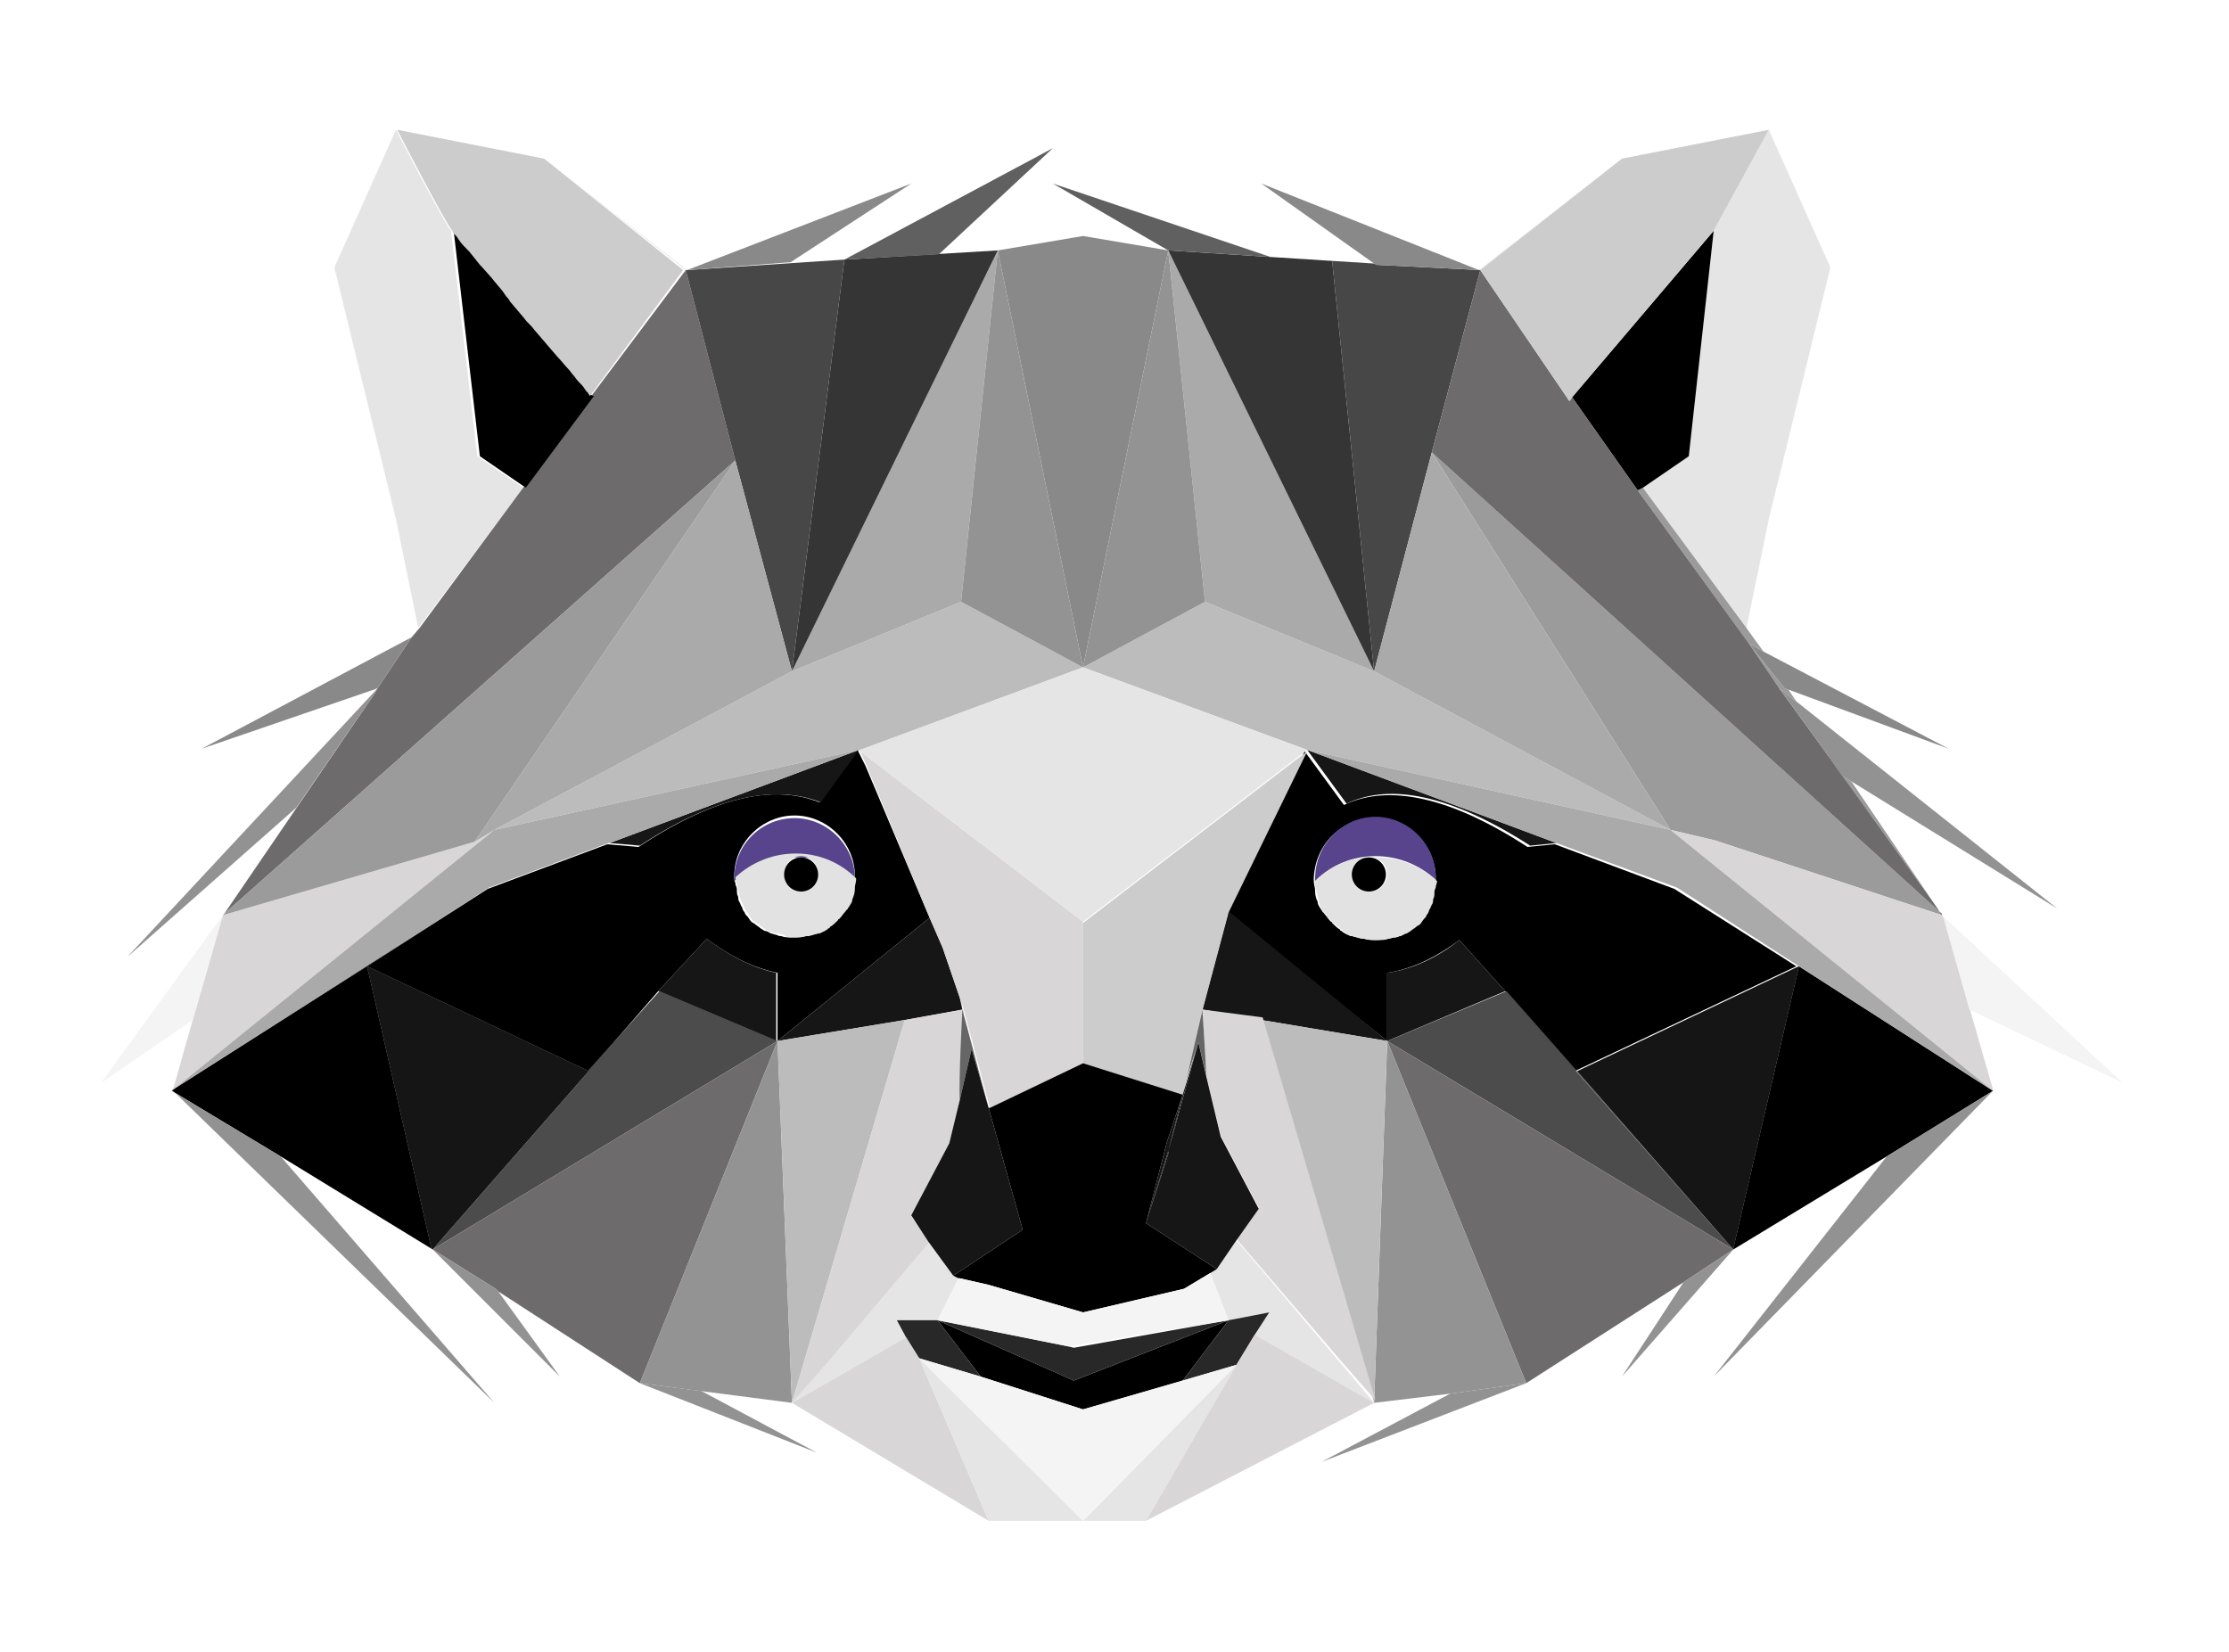 <?xml version="1.0" encoding="UTF-8"?>
<svg width="170px" height="126px" viewBox="0 0 170 126" version="1.1" xmlns="http://www.w3.org/2000/svg" xmlns:xlink="http://www.w3.org/1999/xlink">
    <defs>
        <filter x="-10.3%" y="-13.0%" width="120.6%" height="129.6%" filterUnits="objectBoundingBox" id="filter-1">
            <feOffset dx="0" dy="2" in="SourceAlpha" result="shadowOffsetOuter1"></feOffset>
            <feGaussianBlur stdDeviation="5" in="shadowOffsetOuter1" result="shadowBlurOuter1"></feGaussianBlur>
            <feColorMatrix values="0 0 0 0 0   0 0 0 0 0   0 0 0 0 0  0 0 0 0.5 0" type="matrix" in="shadowBlurOuter1" result="shadowMatrixOuter1"></feColorMatrix>
            <feMerge>
                <feMergeNode in="shadowMatrixOuter1"></feMergeNode>
                <feMergeNode in="SourceGraphic"></feMergeNode>
            </feMerge>
        </filter>
    </defs>
    <g id="Page-1" stroke="none" stroke-width="1" fill="none" fill-rule="evenodd">
        <g id="logo-3d" transform="translate(7, 7)" fill-rule="nonzero">
            <g id="Group" filter="url(#filter-1)">
                <path d="M36.5,19.2 L37,19.8 C36.8,19.6 36.6,19.4 36.5,19.2 Z" id="Shape" fill="#E5E5E5"></path>
                <path d="M37.5,20.4 L37.8,20.8 C37.8,20.7 37.7,20.6 37.5,20.4 Z" id="Shape" fill="#E5E5E5"></path>
                <polygon id="Shape" fill="#E5E5E5" points="45.3 11.6 45.3 11.6 45.4 11.6 34.5 3.1"></polygon>
                <path d="M33.9,16.2 L35.7,18.3 C35.1,17.6 34.5,16.9 33.9,16.2 Z" id="Shape" fill="#E5E5E5"></path>
                <polygon id="Shape" fill="#E5E5E5" points="45.3 11.6 45.4 11.6 45.4 11.6"></polygon>
                <path d="M32.9,28.2 L29.4,25.8 L27.4,8.6 C26.8,7.9 23.2,0.9 23.2,0.9 L18.5,11.4 L23.2,30.6 L24.9,38.9 L32.9,28.2 Z" id="Shape" fill="#E5E5E5"></path>
                <polygon id="Shape" fill="#6D6B6B" points="49.1 26.2 45.3 11.6 38.1 21.2 32.9 28.2 32.9 28.2 25 38.9 24.4 39.6 21.8 43.5 21.5 44 10.1 60.7 49.1 26.1"></polygon>
                <polygon id="Shape" fill="#000000" opacity="0.78" points="6.2 74.1 21 64.7 30.3 58.7"></polygon>
                <polygon id="Shape" fill="#000000" opacity="0.78" points="6.1 74.1 6.2 74.1 6.2 74.1"></polygon>
                <polygon id="Shape" fill="#E5E5E5" points="56.9 96 56.9 96 62.1 93 61.4 91.7 64.5 91.7 66.1 88.5 65.7 88.3 63.8 85.7 56.1 94.8 56.1 94.8 53.4 98 41.8 96.5 53.4 98 53.4 98"></polygon>
                <path d="M37.9,20.8 L37.6,20.4 C37.4,20.2 37.2,20 37,19.7 L36.5,19.1 C36.3,18.8 36,18.5 35.7,18.2 L33.9,16.1 C33.7,15.8 33.4,15.6 33.2,15.3 L32.1,14 C32,13.9 31.9,13.7 31.8,13.6 L31.6,13.3 C31.3,12.9 31,12.5 30.7,12.2 L29.9,11.3 C29.9,11.3 29.8,11.2 29.8,11.2 L29,10.2 C28.7,9.9 28.4,9.5 28.2,9.3 C28,9.1 27.9,8.9 27.8,8.8 C27.7,8.7 27.6,8.6 27.6,8.6 L29.6,25.8 L33.1,28.2 L38.3,21.2 C38.1,21.2 38.1,21.1 37.9,20.8 C37.9,20.9 37.9,20.9 37.9,20.8 Z" id="Shape" fill="#000000"></path>
                <polygon id="Shape" fill="#474747" points="45.3 11.6 49.1 26.2 53.4 42.2 57.4 10.8 57.4 10.8 45.4 11.6"></polygon>
                <polygon id="Shape" fill="#000000" opacity="0.63" points="37.9 72.7 26 86.3 25.9 86.2 26 86.3"></polygon>
                <polygon id="Shape" fill="#000000" opacity="0.78" points="25.9 86.2 26 86.3 37.9 72.7 21 64.7"></polygon>
                <polygon id="Shape" fill="#000000" opacity="0.63" points="25.9 86.2 26 86.3 37.9 72.7 21 64.7"></polygon>
                <polygon id="Shape" fill="#000000" points="21 64.7 6.2 74.1 6.2 74.1 6.1 74.2 14.4 79.2 14.4 79.2 26 86.3 25.9 86.2"></polygon>
                <path d="M46.9,62.6 L43.2,66.6 L52.2,70.4 L52.2,65.2 C50.3,64.8 48.5,63.8 46.9,62.6 Z" id="Shape" fill="#161616"></path>
                <path d="M63.6,60.3 L59,49.4 L58.4,48.2 L55.5,52.2 C52.5,51 48.2,51.3 41.7,55.6 L39.4,55.4 L39.3,55.4 L30.2,58.8 L21,64.7 L37.9,72.7 L43.2,66.6 L46.9,62.6 C48.5,63.8 50.3,64.8 52.3,65.2 L52.3,70.4 L63.9,61 L63.6,60.3 Z M52.2,62.3 C52.1,62.3 51.9,62.2 51.8,62.2 C51.6,62.1 51.5,62 51.3,62 C51.2,61.9 51.1,61.9 51,61.8 C50.9,61.7 50.7,61.6 50.6,61.5 C50.5,61.4 50.4,61.4 50.3,61.3 C50.2,61.2 50.1,61 50,60.9 C49.9,60.8 49.8,60.7 49.8,60.6 C49.7,60.5 49.6,60.3 49.6,60.2 C49.5,60.1 49.5,60 49.4,59.8 C49.3,59.7 49.3,59.5 49.3,59.4 C49.2,59.2 49.2,59.1 49.2,58.9 C49.2,58.8 49.2,58.7 49.1,58.5 C49.1,58.3 49,58.2 49,58 C49,58 49,58 49,58 C49,57.9 49,57.9 49,57.8 C49,55.3 51.1,53.2 53.6,53.2 C56.1,53.2 58.2,55.3 58.2,57.8 C58.2,57.9 58.2,57.9 58.2,58 C58.2,58 58.2,58 58.2,58 C58.2,58.2 58.1,58.4 58.1,58.7 C58.1,58.7 58.1,58.8 58.1,58.8 C58,59.1 58,59.3 57.9,59.6 C57.9,59.6 57.9,59.7 57.9,59.7 C57.8,59.9 57.7,60.2 57.5,60.4 C57.5,60.4 57.5,60.5 57.4,60.5 C57.3,60.7 57.1,60.9 56.9,61.1 C56.9,61.1 56.9,61.2 56.8,61.2 C56.6,61.4 56.4,61.5 56.2,61.7 C56.2,61.7 56.1,61.7 56.1,61.8 C55.9,61.9 55.7,62.1 55.4,62.2 C55.4,62.2 55.3,62.2 55.3,62.2 C55,62.3 54.8,62.4 54.5,62.4 C54.5,62.4 54.5,62.4 54.4,62.4 C54.1,62.5 53.8,62.5 53.5,62.5 C53.5,62.5 53.5,62.5 53.5,62.5 C53.5,62.5 53.5,62.5 53.5,62.5 C53.4,62.5 53.4,62.5 53.3,62.5 C53.1,62.5 52.8,62.5 52.6,62.4 C52.5,62.4 52.4,62.4 52.2,62.3 Z" id="Shape" fill="#000000"></path>
                <path d="M55.6,52.2 L58.5,48.2 L39.5,55.3 L41.8,55.5 C48.2,51.3 52.6,51 55.6,52.2 Z" id="Shape" fill="#161616"></path>
                <polygon id="Shape" fill="#161616" points="66.4 68 66.2 67.1 64.9 63.3 63.9 61 52.3 70.4 62 68.8"></polygon>
                <polygon id="Shape" fill="#4C4C4C" points="43.3 66.6 37.9 72.6 37.9 72.7 26 86.3 52.3 70.4"></polygon>
                <polygon id="Shape" fill="#6D6B6B" points="26 86.3 30.8 89.3 31 89.5 41.8 96.5 52.3 70.4"></polygon>
                <polygon id="Shape" fill="#939393" points="52.3 70.4 41.8 96.5 53.4 98"></polygon>
                <polygon id="Shape" fill="#BCBCBC" points="52.3 70.4 53.4 98 62 68.8"></polygon>
                <path d="M65.4,78.2 L66.2,74.9 C66.1,73.4 66.5,68 66.5,68 L62,68.8 L53.4,98 L56.2,94.8 L63.9,85.7 L62.5,83.8 L65.4,78.2 Z" id="Shape" fill="#D8D6D6"></path>
                <path d="M66.2,74.9 L67.1,71 L68.4,75.5 L66.4,68 C66.4,68 66.1,73.5 66.2,74.9 Z" id="Shape" fill="#666666"></path>
                <polygon id="Shape" fill="#D8D6D6" points="29.2 55.2 10 60.8 7.7 68.8 6.2 74.1 6.2 74.1 6.1 74.2 30.7 54.3"></polygon>
                <polygon id="Shape" fill="#BCBCBC" points="58.5 48.2 58.6 48.2 75.6 41.9 66.3 36.9 53.4 42.2 30.7 54.3 58.5 48.2"></polygon>
                <polygon id="Shape" fill="#E5E5E5" points="105.9 11.6 105.9 11.6 116.7 3.1 105.8 11.6"></polygon>
                <polygon id="Shape" fill="#E5E5E5" points="121.8 25.8 118.3 28.2 126.2 38.9 127.9 30.6 132.6 11.4 127.9 0.9 123.7 8.6"></polygon>
                <polygon id="Shape" fill="#9B9B9B" points="132.4 48.6 140.5 59.9 134.2 50.6 133.5 50.2"></polygon>
                <polygon id="Shape" fill="#9B9B9B" points="126.4 40.1 128.7 43.5 130 44.5 129.4 43.6 129.1 43.5"></polygon>
                <polygon id="Shape" fill="#9B9B9B" points="102.2 25.5 102.2 25.5 120.4 54.3 123.8 55.1 141.1 60.8 141.1 60.7"></polygon>
                <polygon id="Shape" fill="#9B9B9B" points="117.9 28.4 126.4 40.1 127.5 40.7 126.7 39.6 126.2 38.9 118.3 28.2"></polygon>
                <polygon id="Shape" fill="#E5E5E5" points="95.1 94.8 87.3 85.6 85.8 87.8 85.3 88.1 86.7 91.7 89.8 91.1 88.7 92.8 94.3 96 97.8 98"></polygon>
                <polygon id="Shape" fill="#000000" points="118.3 28.2 121.8 25.8 123.7 8.6 112.9 21.3 117.9 28.4"></polygon>
                <polygon id="Shape" fill="#474747" points="102.2 25.5 105.9 11.6 98 11.2 97.8 11.1 94.6 10.9 97.8 42.2"></polygon>
                <polygon id="Shape" fill="#898989" points="82.1 10.1 75.6 9 69.1 10.1 75.6 41.9"></polygon>
                <polygon id="Shape" fill="#000000" opacity="0.63" points="125.2 86.3 113.3 72.7 113.2 72.7 125.2 86.3 125.2 86.2"></polygon>
                <polygon id="Shape" fill="#000000" opacity="0.78" points="125.2 86.3 125.2 86.2 130.2 64.7 113.3 72.7"></polygon>
                <polygon id="Shape" fill="#000000" opacity="0.63" points="125.2 86.3 125.2 86.2 130.2 64.7 113.3 72.7"></polygon>
                <polygon id="Shape" fill="#000000" points="125.2 86.2 125.2 86.3 136.9 79.2 145 74.2 130.2 64.7"></polygon>
                <path d="M98.8,65.2 L98.8,70.4 L107.8,66.6 L104.3,62.7 C102.8,63.9 100.9,64.9 98.8,65.2 Z" id="Shape" fill="#161616"></path>
                <path d="M98.8,70.4 L98.8,65.2 C100.8,64.9 102.7,63.9 104.3,62.7 L107.8,66.6 L113.1,72.7 L130,64.7 L120.7,58.8 L111.6,55.4 L111.5,55.4 L109.5,55.6 C102.9,51.3 98.4,51 95.5,52.4 L92.5,48.3 L86.5,60.6 L98.8,70.4 Z M97.9,53.4 C100.4,53.4 102.5,55.5 102.5,58 C102.5,58.1 102.5,58.1 102.5,58.2 C102.5,58.2 102.5,58.2 102.5,58.2 C102.5,58.4 102.5,58.5 102.4,58.7 C102.4,58.8 102.4,58.9 102.3,59.1 C102.3,59.3 102.2,59.4 102.2,59.6 C102.2,59.7 102.1,59.9 102.1,60 C102,60.1 102,60.2 101.9,60.4 C101.8,60.5 101.8,60.7 101.7,60.8 C101.6,60.9 101.5,61 101.5,61.1 C101.4,61.2 101.3,61.4 101.2,61.5 C101.1,61.6 101,61.6 100.9,61.7 C100.8,61.8 100.6,61.9 100.5,62 C100.4,62.1 100.3,62.1 100.2,62.2 C100,62.3 99.9,62.4 99.7,62.4 C99.6,62.5 99.4,62.5 99.3,62.5 C99.1,62.5 99,62.6 98.8,62.6 C98.6,62.6 98.3,62.7 98.1,62.7 C98,62.7 98,62.7 97.9,62.7 C97.9,62.7 97.9,62.7 97.9,62.7 C97.9,62.7 97.9,62.7 97.9,62.7 C97.6,62.7 97.3,62.7 97,62.6 C97,62.6 97,62.6 96.9,62.6 C96.6,62.5 96.4,62.5 96.1,62.4 C96.1,62.4 96,62.4 96,62.4 C95.8,62.3 95.5,62.2 95.3,62 C95.3,62 95.2,62 95.2,61.9 C95,61.8 94.8,61.6 94.6,61.4 C94.6,61.4 94.6,61.3 94.5,61.3 C94.3,61.1 94.2,60.9 94,60.7 C94,60.7 94,60.6 93.9,60.6 C93.8,60.4 93.6,60.2 93.5,59.9 C93.5,59.9 93.5,59.8 93.5,59.8 C93.4,59.6 93.3,59.3 93.3,59 C93.3,59 93.3,58.9 93.3,58.9 C93.3,58.7 93.2,58.5 93.2,58.2 C93.2,58.2 93.2,58.2 93.2,58.2 C93.2,58.1 93.2,58.1 93.2,58 C93.3,55.4 95.3,53.4 97.9,53.4 Z" id="Shape" fill="#000000"></path>
                <path d="M109.7,55.5 L111.7,55.3 L92.7,48.2 L95.7,52.3 C98.6,50.9 103,51.2 109.7,55.5 Z" id="Shape" fill="#161616"></path>
                <polygon id="Shape" fill="#161616" points="84.7 68 89.2 68.8 98.8 70.4 86.7 60.5"></polygon>
                <polygon id="Shape" fill="#4C4C4C" points="113.2 72.6 107.9 66.6 98.8 70.4 125.2 86.3 113.2 72.7"></polygon>
                <polygon id="Shape" fill="#6D6B6B" points="109.4 96.5 121.4 88.8 121.4 88.8 125.2 86.3 98.8 70.4"></polygon>
                <polygon id="Shape" fill="#939393" points="97.8 98 103.6 97.3 109.4 96.5 98.8 70.4"></polygon>
                <polygon id="Shape" fill="#BCBCBC" points="89.2 68.8 97.8 98 98.8 70.4"></polygon>
                <path d="M84.7,68 C84.7,68 84.9,70.9 85,73 L86.1,77.6 L89,83.1 L87.3,85.5 L95.1,94.6 L97.9,97.8 L89.3,68.6 L84.7,68 Z" id="Shape" fill="#D8D6D6"></path>
                <path d="M84.4,70.5 L85,73 C84.9,70.9 84.7,68 84.7,68 L83.1,74.5 L84.4,70.5 Z" id="Shape" fill="#666666"></path>
                <polygon id="Shape" fill="#D8D6D6" points="141.2 60.9 141.2 60.9 141.1 60.8 141.1 60.8 123.8 55.1 120.4 54.3 145 74.2 145 74.1 145 74.1"></polygon>
                <polygon id="Shape" fill="#BCBCBC" points="84.9 36.9 75.6 41.9 92.7 48.2 120.4 54.3 97.8 42.2"></polygon>
                <polygon id="Shape" fill="#161616" points="82.1 78.8 83.2 74.5 82 78.1 80.4 84.3 82.1 78.8 82.1 79 80.4 84.3 85.8 87.8 87.3 85.6 89 83.2 86.1 77.7 85 73.1 84.4 70.5"></polygon>
                <polygon id="Shape" fill="#D8D6D6" points="63.6 60.3 63.9 61 64.9 63.3 66.2 67.1 66.5 68 68.5 75.5 75.6 72.1 75.6 61.3 58.6 48.3 59.1 49.4"></polygon>
                <polygon id="Shape" fill="#D8D6D6" points="58.5 48.2 58.6 48.2"></polygon>
                <polygon id="Shape" fill="#CCCCCC" points="75.6 72.2 83.2 74.6 84.7 68.1 86.7 60.6 92.7 48.3 75.6 61.4"></polygon>
                <polygon id="Shape" fill="#E5E5E5" points="58.6 48.2 58.5 48.2 58.5 48.2 58.6 48.3 75.6 61.3 92.7 48.2 75.6 41.9"></polygon>
                <polygon id="Shape" fill="#AAAAAA" points="6.2 74.1 30.3 58.7 39.4 55.3 39.5 55.3 58.5 48.2 30.7 54.3 53.4 42.2 49.1 26.2 49.1 26.1 29.2 55.2 30.7 54.3 6.1 74.2"></polygon>
                <polygon id="Shape" fill="#AAAAAA" points="92.7 48.2 111.7 55.3 111.7 55.3 120.9 58.7 130.2 64.7 145 74.2 120.4 54.3"></polygon>
                <polygon id="Shape" fill="#9B9B9B" points="49.1 26.1 10.1 60.7 10 60.8 29.2 55.2"></polygon>
                <polygon id="Shape" fill="#6D6B6B" points="128.7 43.5 126.4 40.1 126.4 40.1 117.9 28.4 112.9 21.3 112.7 21.6 105.9 11.6 102.2 25.5 102.2 25.5 141.1 60.7 141.1 60.8 140.5 59.9 132.4 48.6"></polygon>
                <polygon id="Shape" fill="#AAAAAA" points="102.2 25.5 97.8 42.2 120.4 54.3"></polygon>
                <polygon id="Shape" fill="#AAAAAA" points="66.3 36.9 69.1 10.1 53.4 42.2"></polygon>
                <polygon id="Shape" fill="#AAAAAA" points="97.8 42.2 82.1 10.1 84.9 36.9"></polygon>
                <polygon id="Shape" fill="#939393" points="75.6 41.9 69.1 10.1 66.3 36.9"></polygon>
                <polygon id="Shape" fill="#939393" points="84.9 36.9 82.1 10.1 75.6 41.9"></polygon>
                <polygon id="Shape" fill="#353535" points="53.4 42.2 69.1 10.1 57.4 10.8 57.4 10.8"></polygon>
                <polygon id="Shape" fill="#353535" points="94.6 10.9 89.9 10.6 89.9 10.6 82.1 10.1 97.8 42.2"></polygon>
                <path d="M27.6,8.8 C27.7,8.9 27.9,9.1 28,9.3 C28.2,9.6 28.5,9.9 28.8,10.2 L29.6,11.2 C29.6,11.2 29.7,11.3 29.7,11.3 L30.5,12.2 C30.8,12.6 31.1,12.9 31.4,13.3 L31.6,13.6 C31.7,13.7 31.8,13.8 31.9,14 L33,15.3 C33.2,15.6 33.5,15.8 33.7,16.1 C34.3,16.8 34.9,17.5 35.5,18.2 C35.8,18.5 36.1,18.9 36.3,19.1 C36.5,19.3 36.6,19.5 36.8,19.7 C37,20 37.2,20.2 37.4,20.4 C37.5,20.5 37.6,20.7 37.7,20.8 C37.7,20.8 37.7,20.9 37.8,20.9 C37.9,21.1 38,21.2 38,21.2 L45.1,11.6 L34.5,3.1 L23.3,0.9 C23.3,0.9 26.9,7.9 27.5,8.6 C27.5,8.6 27.5,8.7 27.6,8.8 Z" id="Shape" fill="#CCCCCC"></path>
                <polygon id="Shape" fill="#CCCCCC" points="105.9 11.6 112.7 21.6 112.9 21.3 123.7 8.6 127.9 0.9 116.7 3.1"></polygon>
                <path d="M53.6,62.6 C53.6,62.6 53.6,62.6 53.6,62.6 C53.5,62.6 53.5,62.6 53.4,62.6 C53.5,62.6 53.5,62.6 53.6,62.6 Z" id="Shape" fill="#57448C"></path>
                <g id="eye-left">    
                    <path d="M58.2,58.2 C58.2,58.1 58.2,58.1 58.2,58 C58.2,55.5 56.1,53.4 53.6,53.4 C51.1,53.4 49,55.4 49,58 C49,58.1 49,58.1 49,58.2 C50.2,57.1 51.8,56.4 53.6,56.4 C55.4,56.3 57,57 58.2,58.2 Z" id="Shape" fill="#57448C"></path>
                    <path d="M53.4,62.5 C53.5,62.5 53.5,62.5 53.6,62.5 C53.6,62.5 53.6,62.5 53.6,62.5 C53.9,62.5 54.2,62.5 54.5,62.4 C54.5,62.4 54.5,62.4 54.6,62.4 C54.9,62.3 55.1,62.3 55.4,62.2 C55.4,62.2 55.5,62.2 55.5,62.2 C55.7,62.1 56,62 56.2,61.8 C56.2,61.8 56.3,61.8 56.3,61.7 C56.5,61.6 56.7,61.4 56.9,61.2 C56.9,61.2 56.9,61.1 57,61.1 C57.2,60.9 57.3,60.7 57.5,60.5 C57.5,60.5 57.5,60.4 57.6,60.4 C57.7,60.2 57.9,60 58,59.7 C58,59.7 58,59.6 58,59.6 C58.1,59.4 58.2,59.1 58.2,58.8 C58.2,58.8 58.2,58.7 58.2,58.7 C58.2,58.5 58.3,58.3 58.3,58 C58.3,58 58.3,58 58.3,58 C57.1,56.8 55.5,56.1 53.7,56.1 C51.9,56.1 50.3,56.8 49.1,57.9 C49.1,57.9 49.1,57.9 49.1,57.9 C49.1,58.1 49.1,58.2 49.2,58.4 C49.2,58.5 49.2,58.6 49.3,58.8 C49.3,59 49.4,59.1 49.4,59.3 C49.4,59.4 49.5,59.6 49.5,59.7 C49.6,59.8 49.6,59.9 49.7,60.1 C49.8,60.2 49.8,60.4 49.9,60.5 C50,60.6 50.1,60.7 50.1,60.8 C50.2,60.9 50.3,61.1 50.4,61.2 C50.5,61.3 50.6,61.3 50.7,61.4 C50.8,61.5 51,61.6 51.1,61.7 C51.2,61.8 51.3,61.8 51.4,61.9 C51.6,62 51.7,62.1 51.9,62.1 C52,62.2 52.2,62.2 52.3,62.2 C52.5,62.2 52.6,62.3 52.8,62.3 C52.9,62.5 53.2,62.5 53.4,62.5 Z M54.1,56.3 C54.8,56.3 55.4,56.9 55.4,57.6 C55.4,58.3 54.8,59 54.1,59 C53.4,59 52.8,58.4 52.8,57.7 C52.8,57 53.3,56.3 54.1,56.3 Z" id="Shape" fill="#E2E2E2"></path>
                    <circle id="Oval" fill="#000000" cx="54.1" cy="57.7" r="1.3"></circle>
                </g>    
                <g id="eye-right">
                    <path d="M93.3,58 C93.3,58.1 93.3,58.1 93.3,58.2 C94.5,57 96.1,56.3 97.9,56.3 C99.7,56.3 101.3,57 102.5,58.1 C102.5,58 102.5,58 102.5,57.9 C102.5,55.4 100.4,53.3 97.9,53.3 C95.4,53.3 93.3,55.4 93.3,58 Z" id="Shape" fill="#57448C"></path>
                    <path d="M97.9,62.6 C98,62.6 98,62.6 98.1,62.6 C98,62.6 98,62.6 97.9,62.6 C97.9,62.6 97.9,62.6 97.9,62.6 Z" id="Shape" fill="#57448C"></path>
                    <path d="M93.3,58.2 C93.3,58.2 93.3,58.2 93.3,58.2 C93.3,58.4 93.3,58.7 93.4,58.9 C93.4,58.9 93.4,59 93.4,59 C93.5,59.3 93.5,59.5 93.6,59.8 C93.6,59.8 93.6,59.9 93.6,59.9 C93.7,60.1 93.8,60.4 94,60.6 C94,60.6 94,60.7 94.1,60.7 C94.2,60.9 94.4,61.1 94.6,61.3 C94.6,61.3 94.6,61.4 94.7,61.4 C94.9,61.6 95.1,61.7 95.3,61.9 C95.3,61.9 95.4,61.9 95.4,62 C95.6,62.1 95.8,62.3 96.1,62.4 C96.1,62.4 96.2,62.4 96.2,62.4 C96.5,62.5 96.7,62.6 97,62.6 C97,62.6 97,62.6 97.1,62.6 C97.4,62.7 97.7,62.7 98,62.7 C98,62.7 98,62.7 98,62.7 C98.1,62.7 98.2,62.7 98.2,62.7 C98.4,62.7 98.7,62.7 98.9,62.6 C99.1,62.6 99.2,62.5 99.4,62.5 C99.5,62.5 99.7,62.4 99.8,62.4 C100,62.3 100.1,62.2 100.3,62.2 C100.4,62.1 100.5,62.1 100.6,62 C100.7,61.9 100.9,61.8 101,61.7 C101.1,61.6 101.2,61.6 101.3,61.5 C101.4,61.4 101.5,61.2 101.6,61.1 C101.7,61 101.8,60.9 101.8,60.8 C101.9,60.7 102,60.5 102,60.4 C102.1,60.3 102.1,60.2 102.2,60 C102.3,59.9 102.3,59.7 102.3,59.6 C102.4,59.4 102.4,59.3 102.4,59.1 C102.4,59 102.4,58.9 102.5,58.7 C102.5,58.5 102.6,58.4 102.6,58.2 C102.6,58.2 102.6,58.2 102.6,58.2 C101.4,57.1 99.8,56.4 98,56.4 C96.1,56.3 94.5,57 93.3,58.2 Z M98.8,57.7 C98.8,58.4 98.2,59 97.5,59 C96.8,59 96.2,58.4 96.2,57.7 C96.2,57 96.8,56.4 97.5,56.4 C98.2,56.4 98.8,56.9 98.8,57.7 Z" id="Shape" fill="#E2E2E2"></path>
                    <circle id="Oval" fill="#000000" cx="97.4" cy="57.7" r="1.3"></circle>
                    <polygon id="Shape" fill="#161616" points="68.4 75.5 67.1 71 66.2 74.9 65.4 78.2 62.5 83.7 63.8 85.7 65.7 88.3 71 84.8"></polygon>
                    <polygon id="Shape" fill="#000000" points="82 78.1 83.2 74.5 75.6 72.1 68.5 75.5 68.4 75.5 68.4 75.5 71 84.8 65.7 88.3 66.1 88.5 66.2 88.5 68.4 89 68.4 89 75.6 91.1 83.3 89.3 85.3 88.1 85.8 87.8 80.4 84.3"></polygon>
                </g>    
                <polygon id="Shape" fill="#1E1E1E" points="84.4 70.5 83.2 74.5 82.1 78.8"></polygon>
                <polygon id="Shape" fill="#1E1E1E" points="82.1 78.8 80.4 84.3 82.1 79"></polygon>
                <polygon id="Shape" fill="#000000" points="64.5 91.7 67.8 96 75.6 98.5 83.2 96.3 86.7 91.7 74.9 96.3"></polygon>
                <polygon id="Shape" fill="#282828" points="74.5 93.7 74.5 93.7 64.5 91.7 74.9 96.3 86.7 91.7 74.9 93.8"></polygon>
                <polygon id="Shape" fill="#282828" points="87.3 95.1 88.7 92.8 89.8 91.1 86.7 91.7 83.2 96.3"></polygon>
                <polygon id="Shape" fill="#282828" points="61.4 91.7 62.1 93 62.1 93 63.1 94.6 67.8 96 64.5 91.7"></polygon>
                <polygon id="Shape" fill="#F4F4F4" points="75.6 91.1 68.4 89 68.4 89 66.2 88.5 66.1 88.5 64.5 91.7 74.5 93.7 74.5 93.7 86.7 91.7 85.3 88.1 83.3 89.3"></polygon>
                <polygon id="Shape" fill="#F4F4F4" points="0.7 73.6 7.7 68.8 10 60.8"></polygon>
                <polygon id="Shape" fill="#939292" points="2.7 64 15.6 52.6 21.5 44 21.8 43.5"></polygon>
                <polygon id="Shape" fill="#898989" points="8.4 48.1 21.8 43.5 24.4 39.6"></polygon>
                <polygon id="Shape" fill="#898989" points="126.4 40.1 129.1 43.5 129.4 43.6 141.6 48.1 127.5 40.7"></polygon>
                <polygon id="Shape" fill="#939292" points="132.4 48.6 133.5 50.2 134.2 50.6 149.9 60.3 130 44.5 128.7 43.5"></polygon>
                <polygon id="Shape" fill="#F4F4F4" points="141.2 60.9 143.2 68 154.9 73.6 141.1 60.8"></polygon>
                <polygon id="Shape" fill="#606060" points="57.4 10.8 64.6 10.4 73.3 2.3 57.4 10.8"></polygon>
                <polygon id="Shape" fill="#606060" points="89.9 10.6 73.3 5 82.1 10.1"></polygon>
                <polygon id="Shape" fill="#898989" points="45.3 11.6 45.3 11.6 45.4 11.6 53.3 11 62.5 5 45.4 11.6"></polygon>
                <polygon id="Shape" fill="#898989" points="105.9 11.6 105.9 11.6 105.8 11.6 89.2 5 97.8 11.1 98 11.2"></polygon>
                <polygon id="Shape" fill="#D8D6D6" points="62.1 93 56.9 96 53.4 98 53.4 98 68.4 107 63.1 94.6"></polygon>
                <polygon id="Shape" fill="#E5E5E5" points="68.4 107 75.6 107 63.1 94.6"></polygon>
                <polygon id="Shape" fill="#E5E5E5" points="75.6 107 80.4 107 87.3 95.1"></polygon>
                <polygon id="Shape" fill="#F4F4F4" points="83.2 96.3 75.6 98.5 67.8 96 63.1 94.6 75.6 107 87.3 95.1"></polygon>
                <polygon id="Shape" fill="#D8D6D6" points="88.7 92.8 87.3 95.1 80.4 107 97.8 98 94.3 96"></polygon>
                <polygon id="Shape" fill="#939292" points="123.7 96 145 74.2 145 74.2 136.9 79.2"></polygon>
                <polygon id="Shape" fill="#939292" points="6.1 74.2 6.2 74.2 30.7 98 14.4 79.2 14.4 79.2"></polygon>
                <polygon id="Shape" fill="#939292" points="26 86.3 35.7 96 31 89.5 30.8 89.3"></polygon>
                <polygon id="Shape" fill="#939292" points="121.4 88.8 116.7 96 125.2 86.3"></polygon>
                <polygon id="Shape" fill="#939292" points="46.5 97.1 41.8 96.5 55.3 101.8"></polygon>
                <polygon id="Shape" fill="#939292" points="93.8 102.5 109.4 96.5 103.6 97.3"></polygon>
            </g>
        </g>
    </g>
</svg>
